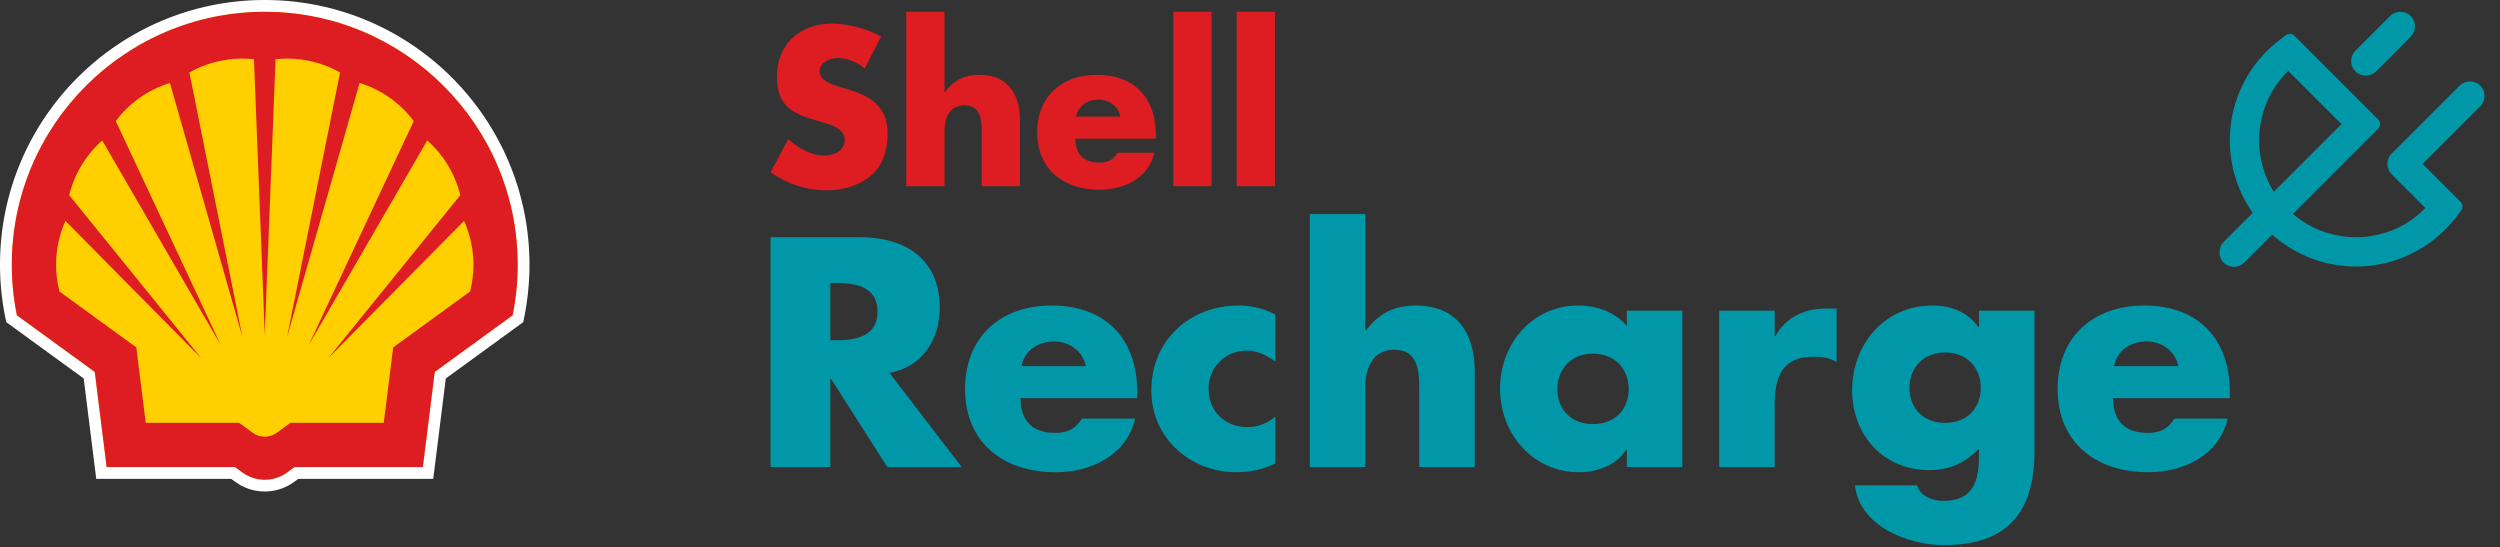<svg width="169" height="37" viewBox="0 0 169 37" fill="none" xmlns="http://www.w3.org/2000/svg">
<rect x="0" y="0" width="169" height="37" fill="#333333" stroke="none"/>
<path fill-rule="evenodd" clip-rule="evenodd" d="M58.453 4.632C57.942 4.206 57.288 3.922 56.606 3.922C56.095 3.922 55.413 4.22 55.413 4.817C55.413 5.442 56.166 5.683 56.649 5.839L57.359 6.052C58.851 6.493 60.001 7.245 60.001 8.978C60.001 10.043 59.745 11.136 58.893 11.861C58.055 12.571 56.933 12.869 55.854 12.869C54.504 12.869 53.184 12.415 52.09 11.648L53.283 9.404C53.979 10.015 54.803 10.512 55.754 10.512C56.408 10.512 57.104 10.185 57.104 9.432C57.104 8.651 56.01 8.381 55.413 8.211C53.666 7.714 52.516 7.259 52.516 5.186C52.516 3.013 54.064 1.593 56.209 1.593C57.288 1.593 58.609 1.934 59.561 2.473L58.453 4.632Z" fill="#DD1D21"/>
<path fill-rule="evenodd" clip-rule="evenodd" d="M63.85 0.797V6.222H63.878C64.475 5.427 65.199 5.058 66.207 5.058C68.054 5.058 68.948 6.279 68.948 8.126V12.585H66.364V8.85C66.364 7.998 66.236 7.117 65.199 7.117C64.176 7.117 63.85 7.998 63.85 8.85V12.585H61.265V0.797H63.85Z" fill="#DD1D21"/>
<path fill-rule="evenodd" clip-rule="evenodd" d="M75.737 7.884C75.609 7.189 74.97 6.734 74.274 6.734C73.521 6.734 72.896 7.132 72.74 7.884H75.737ZM78.137 9.375H72.697C72.697 10.427 73.251 10.995 74.316 10.995C74.87 10.995 75.268 10.81 75.552 10.327H78.038C77.839 11.179 77.328 11.804 76.66 12.216C75.992 12.628 75.169 12.826 74.331 12.826C71.916 12.826 70.112 11.463 70.112 8.949C70.112 6.521 71.774 5.058 74.146 5.058C76.674 5.058 78.137 6.62 78.137 9.106V9.375Z" fill="#DD1D21"/>
<path fill-rule="evenodd" clip-rule="evenodd" d="M79.314 12.585H81.9V0.797H79.314V12.585Z" fill="#DD1D21"/>
<path fill-rule="evenodd" clip-rule="evenodd" d="M83.603 12.585H86.189V0.797H83.603V12.585Z" fill="#DD1D21"/>
<path fill-rule="evenodd" clip-rule="evenodd" d="M56.129 23.001H56.52C57.839 23.001 59.323 22.753 59.323 21.064C59.323 19.374 57.839 19.127 56.52 19.127H56.129V23.001ZM65.011 31.573H59.983L56.17 25.597H56.129V31.573H52.09V16.036H58.128C61.199 16.036 63.527 17.499 63.527 20.817C63.527 22.96 62.332 24.814 60.127 25.206L65.011 31.573Z" fill="#0097A9"/>
<path fill-rule="evenodd" clip-rule="evenodd" d="M73.398 24.752C73.213 23.742 72.285 23.083 71.275 23.083C70.183 23.083 69.276 23.66 69.05 24.752H73.398ZM76.881 26.916H68.988C68.988 28.441 69.792 29.265 71.337 29.265C72.141 29.265 72.718 28.997 73.13 28.296H76.737C76.448 29.533 75.706 30.439 74.737 31.037C73.769 31.635 72.574 31.923 71.358 31.923C67.855 31.923 65.237 29.945 65.237 26.298C65.237 22.774 67.649 20.652 71.09 20.652C74.758 20.652 76.881 22.918 76.881 26.524V26.916Z" fill="#0097A9"/>
<path fill-rule="evenodd" clip-rule="evenodd" d="M86.215 24.443C85.659 24.031 84.999 23.701 84.278 23.701C82.836 23.701 81.702 24.814 81.702 26.277C81.702 27.802 82.794 28.873 84.34 28.873C84.999 28.873 85.721 28.606 86.215 28.152V31.326C85.391 31.738 84.484 31.923 83.578 31.923C80.445 31.923 77.828 29.595 77.828 26.401C77.828 23.001 80.425 20.652 83.743 20.652C84.608 20.652 85.474 20.858 86.215 21.27V24.443Z" fill="#0097A9"/>
<path fill-rule="evenodd" clip-rule="evenodd" d="M92.295 14.47V22.341H92.336C93.201 21.188 94.252 20.652 95.716 20.652C98.395 20.652 99.693 22.424 99.693 25.102V31.573H95.942V26.154C95.942 24.917 95.757 23.64 94.252 23.64C92.769 23.64 92.295 24.917 92.295 26.154V31.573H88.544V14.47H92.295Z" fill="#0097A9"/>
<path fill-rule="evenodd" clip-rule="evenodd" d="M105.278 26.298C105.278 27.637 106.164 28.667 107.689 28.667C109.214 28.667 110.1 27.637 110.1 26.298C110.1 24.999 109.214 23.907 107.689 23.907C106.164 23.907 105.278 24.999 105.278 26.298ZM113.727 31.573H109.976V30.398H109.935C109.276 31.449 107.977 31.923 106.741 31.923C103.608 31.923 101.403 29.306 101.403 26.277C101.403 23.248 103.567 20.652 106.7 20.652C107.916 20.652 109.193 21.105 109.976 22.032V21.002H113.727V31.573Z" fill="#0097A9"/>
<path fill-rule="evenodd" clip-rule="evenodd" d="M119.97 22.733H120.012C120.733 21.435 121.969 20.858 123.433 20.858H124.154V24.464C123.639 24.175 123.144 24.114 122.567 24.114C120.486 24.114 119.97 25.494 119.97 27.307V31.573H116.22V21.002H119.97V22.733Z" fill="#0097A9"/>
<path fill-rule="evenodd" clip-rule="evenodd" d="M129.079 26.215C129.079 27.555 129.966 28.585 131.491 28.585C133.015 28.585 133.902 27.555 133.902 26.215C133.902 24.917 133.015 23.825 131.491 23.825C129.966 23.825 129.079 24.917 129.079 26.215ZM137.529 30.543C137.529 35.035 135.303 36.848 131.408 36.848C128.976 36.848 125.72 35.591 125.391 32.809H129.595C129.698 33.18 129.966 33.448 130.295 33.613C130.625 33.778 131.017 33.86 131.367 33.86C133.386 33.86 133.778 32.541 133.778 30.831V30.336C132.809 31.305 131.82 31.779 130.419 31.779C127.328 31.779 125.205 29.43 125.205 26.38C125.205 23.289 127.39 20.652 130.625 20.652C131.862 20.652 132.995 21.064 133.737 22.115H133.778V21.002H137.529V30.543Z" fill="#0097A9"/>
<path fill-rule="evenodd" clip-rule="evenodd" d="M147.254 24.752C147.069 23.742 146.142 23.083 145.132 23.083C144.04 23.083 143.133 23.66 142.906 24.752H147.254ZM150.737 26.916H142.844C142.844 28.441 143.648 29.265 145.194 29.265C145.997 29.265 146.574 28.997 146.987 28.296H150.593C150.304 29.533 149.562 30.439 148.594 31.037C147.625 31.635 146.43 31.923 145.214 31.923C141.711 31.923 139.094 29.945 139.094 26.298C139.094 22.774 141.505 20.652 144.946 20.652C148.615 20.652 150.737 22.918 150.737 26.524V26.916Z" fill="#0097A9"/>
<path fill-rule="evenodd" clip-rule="evenodd" d="M154.689 4.794L158.285 8.389L153.71 12.963C152.112 10.411 152.439 6.99 154.689 4.794ZM167.68 5.804C167.296 5.405 166.646 5.415 166.254 5.806L161.676 10.384C161.291 10.77 161.291 11.395 161.676 11.78L163.959 14.062C161.527 16.553 157.595 16.687 155.003 14.463L160.767 8.699C160.938 8.528 160.938 8.25 160.767 8.079L155.104 2.416C154.949 2.262 154.705 2.244 154.53 2.376L154.149 2.662C153.827 2.904 153.519 3.171 153.236 3.454C151.625 5.065 150.738 7.207 150.738 9.485C150.738 11.265 151.28 12.963 152.285 14.388L150.334 16.339C149.943 16.73 149.934 17.38 150.332 17.764C150.719 18.136 151.334 18.132 151.715 17.751L153.603 15.862C155.165 17.253 157.158 18.014 159.267 18.014C161.545 18.014 163.687 17.126 165.298 15.516C165.582 15.232 165.848 14.925 166.091 14.602L166.377 14.222C166.508 14.047 166.491 13.802 166.336 13.648L163.77 11.082L167.666 7.187C168.047 6.806 168.052 6.191 167.68 5.804Z" fill="#0097A9"/>
<path fill-rule="evenodd" clip-rule="evenodd" d="M160.622 4.823L162.962 2.483C163.347 2.097 163.347 1.472 162.962 1.087C162.576 0.701 161.951 0.701 161.566 1.087L159.226 3.426C158.84 3.812 158.84 4.437 159.226 4.823C159.611 5.208 160.236 5.208 160.622 4.823Z" fill="#0097A9"/>
<path d="M17.896 0C8.017 0 0 8.017 0 17.895C0 19.098 0.121 20.298 0.361 21.474L0.423 21.777L5.658 25.584L6.506 32.371H15.628L15.919 32.582C16.492 33 17.185 33.225 17.896 33.225L17.972 33.225C18.657 33.209 19.32 32.986 19.875 32.582L20.165 32.371H29.287L30.136 25.584L35.37 21.777L35.432 21.474C35.672 20.298 35.793 19.098 35.793 17.895C35.793 8.017 27.775 0 17.896 0Z" fill="white"/>
<path fill-rule="evenodd" clip-rule="evenodd" d="M15.887 31.573H7.21L6.406 25.142L1.143 21.314C0.913 20.19 0.798 19.043 0.798 17.895C0.798 8.457 8.458 0.797 17.896 0.797C27.335 0.797 34.996 8.457 34.996 17.895C34.996 19.043 34.88 20.19 34.651 21.314L29.388 25.142L28.584 31.573H19.907L19.406 31.937C18.967 32.257 18.439 32.428 17.896 32.428C17.355 32.428 16.826 32.257 16.388 31.937L15.887 31.573Z" fill="#FFCF00"/>
<path fill-rule="evenodd" clip-rule="evenodd" d="M16.159 28.581H9.852L9.215 23.485L4.019 19.707C3.867 19.115 3.79 18.507 3.79 17.895C3.79 16.874 4.005 15.865 4.421 14.932L13.619 24.232L4.677 13.194C5.029 11.763 5.808 10.472 6.911 9.493L14.926 23.327L7.824 8.182C8.742 6.959 10.024 6.058 11.485 5.606L16.386 22.777L12.805 4.898C13.895 4.284 15.125 3.961 16.375 3.961C16.64 3.961 16.904 3.975 17.167 4.004L17.897 22.597L18.627 4.004C18.89 3.975 19.154 3.961 19.419 3.961C20.67 3.961 21.899 4.284 22.988 4.898L19.408 22.777L24.309 5.606C25.77 6.058 27.051 6.959 27.97 8.182L20.868 23.327L28.883 9.493C29.986 10.472 30.765 11.763 31.116 13.194L22.175 24.232L31.372 14.932C31.788 15.865 32.004 16.874 32.004 17.895C32.004 18.507 31.927 19.115 31.774 19.707L26.579 23.485L25.942 28.581H19.635L18.702 29.26C18.467 29.43 18.186 29.521 17.897 29.521C17.608 29.521 17.326 29.43 17.092 29.26L16.159 28.581ZM15.888 31.573H7.21L6.406 25.142L1.143 21.315C0.913 20.19 0.798 19.043 0.798 17.895C0.798 8.457 8.458 0.798 17.897 0.798C27.335 0.798 34.996 8.457 34.996 17.895C34.996 19.043 34.88 20.19 34.651 21.315L29.388 25.142L28.584 31.573H19.907L19.406 31.937C18.967 32.257 18.439 32.428 17.897 32.428C17.355 32.428 16.826 32.257 16.388 31.937L15.888 31.573Z" fill="#DD1D21"/>
</svg>
